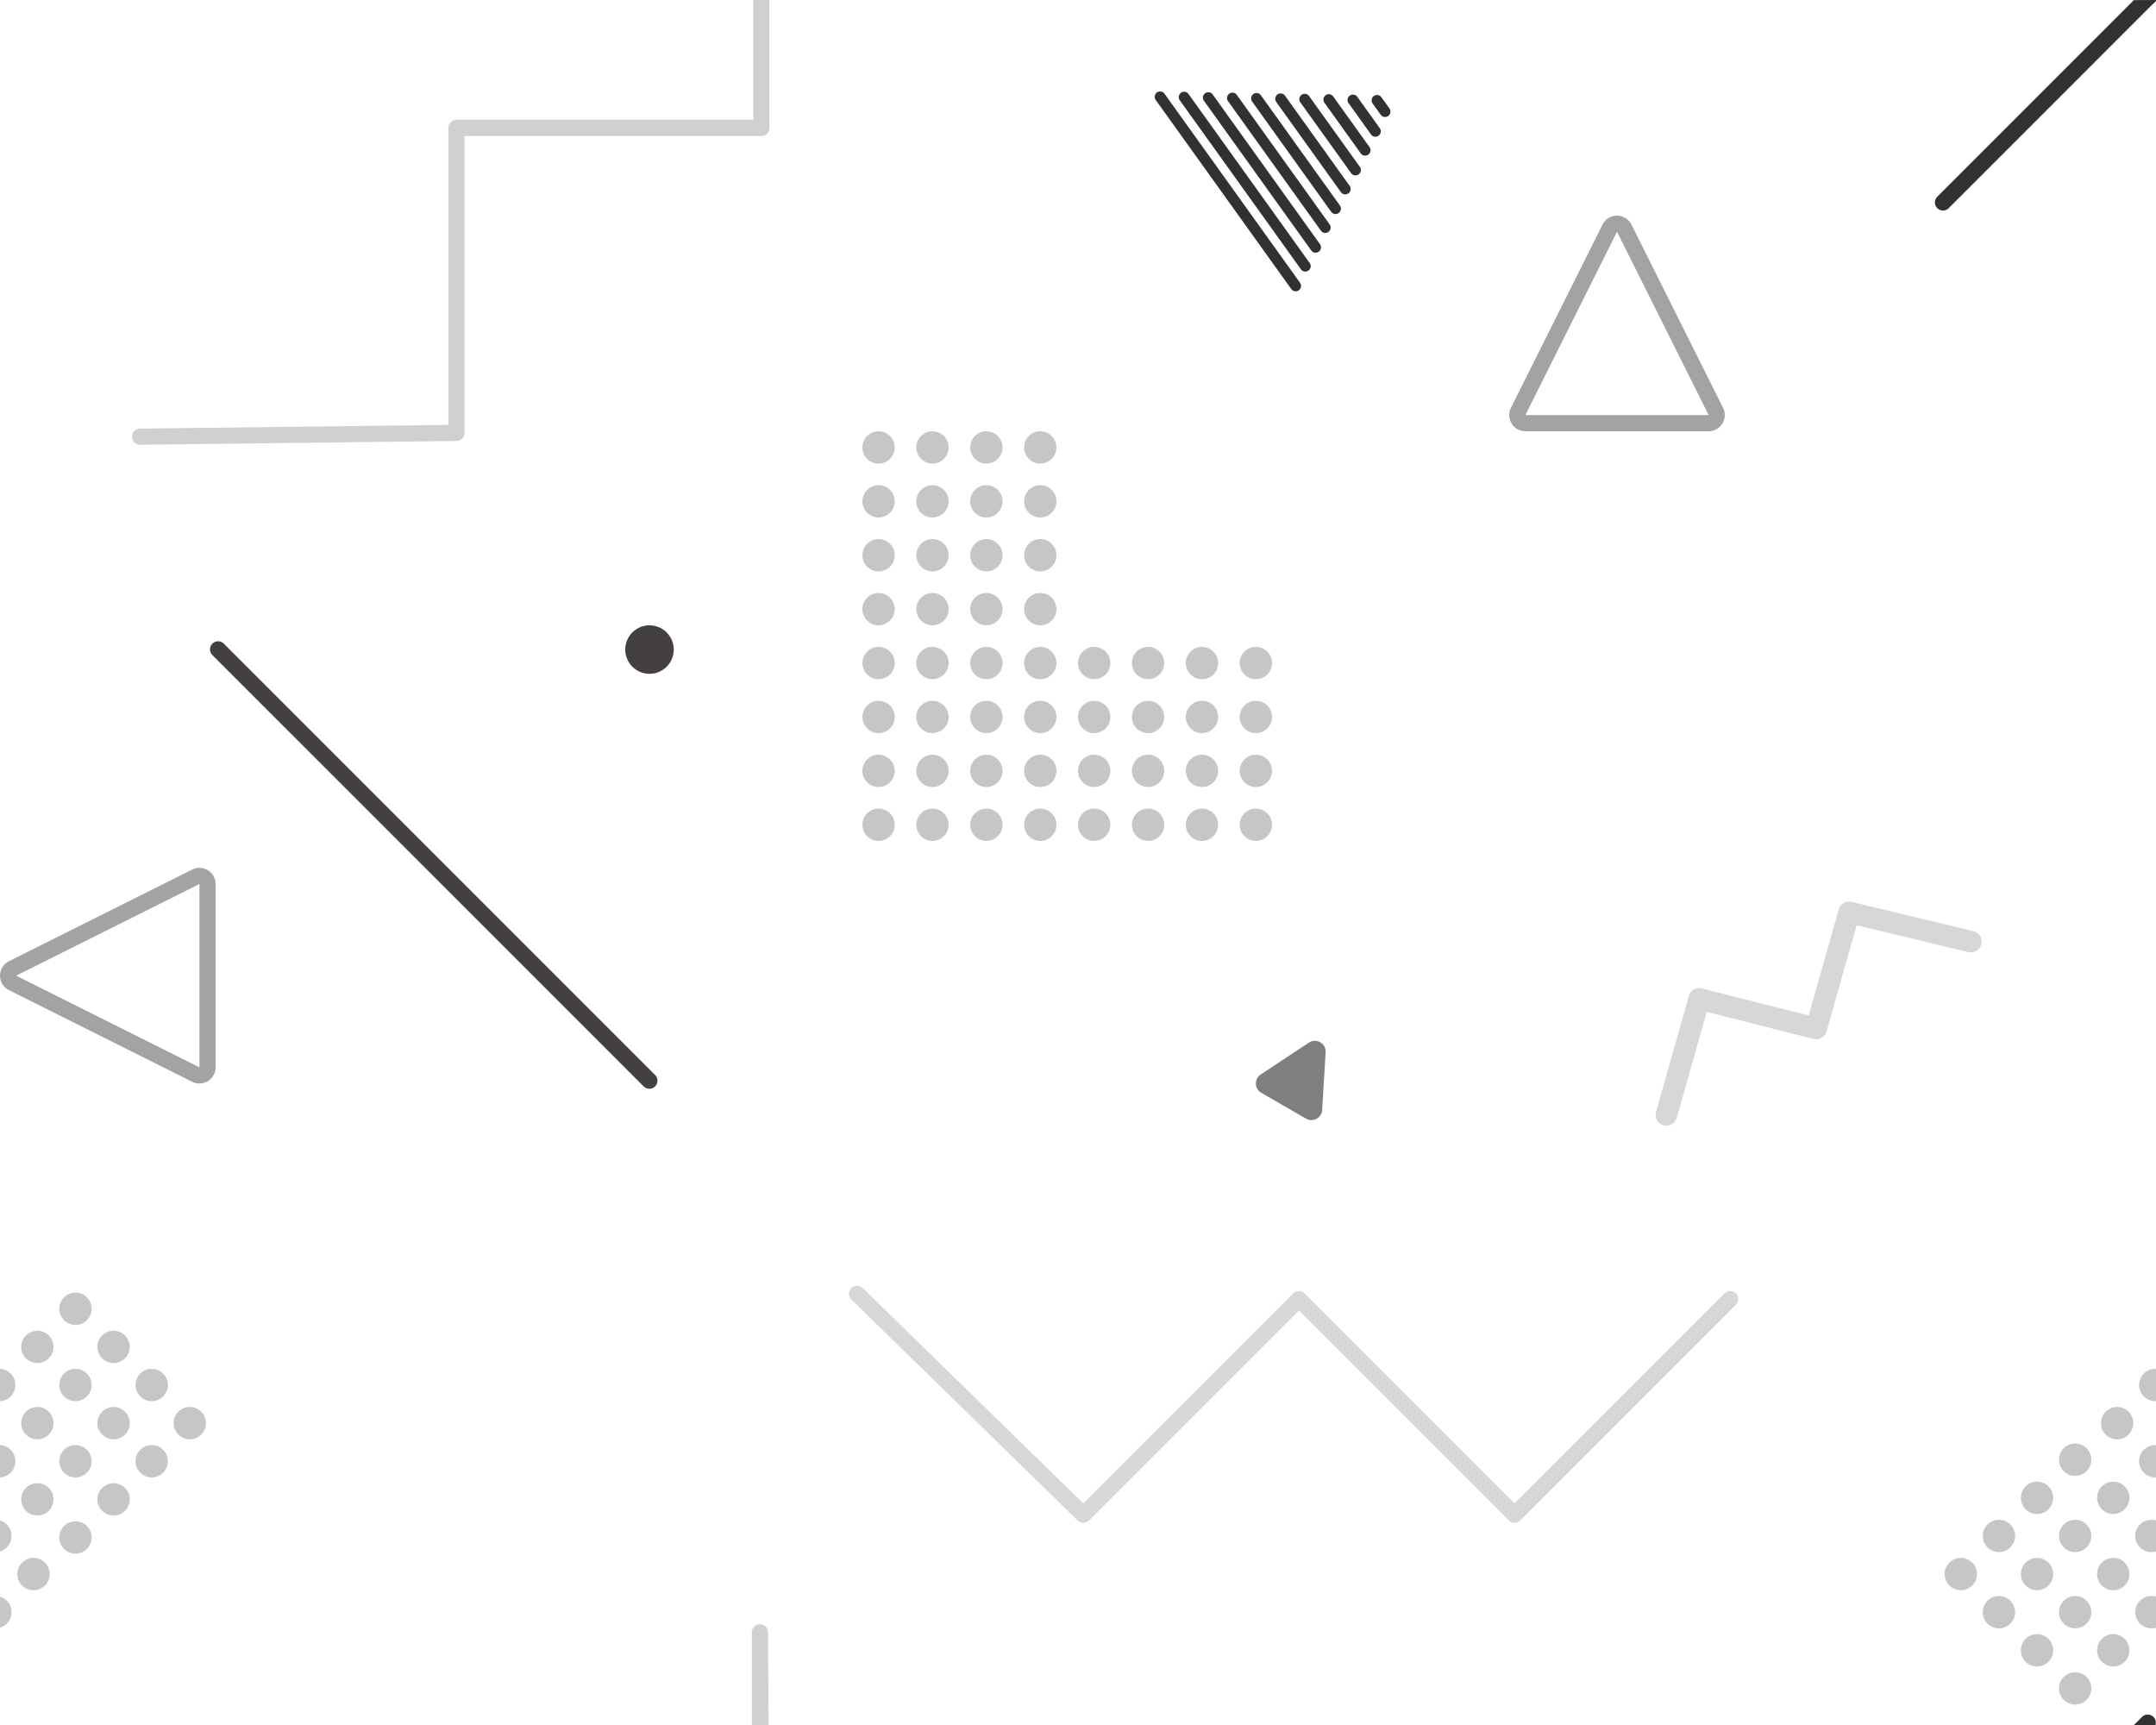 <svg width="400" height="320" xmlns="http://www.w3.org/2000/svg"><g transform="translate(-13 -21)" fill="none" fill-rule="evenodd"><path d="M52.44 142.56a1.5 1.5 0 1 1 2.12-2.12l80.007 80.006a1.5 1.5 0 0 1-2.121 2.12l-80.007-80.005z" fill="#444040" fill-rule="nonzero"/><path d="M332.935 260.935a1.5 1.5 0 1 1 2.122 2.122l-40 40a1.5 1.5 0 0 1-2.122 0l-38.939-38.94-38.94 38.94a1.5 1.5 0 0 1-2.108.012l-41.996-40.996a1.5 1.5 0 0 1 2.096-2.146l40.935 39.96 38.952-38.952a1.5 1.5 0 0 1 2.122 0l38.94 38.94 38.938-38.94zM324.086 228.385a2 2 0 0 1-3.849-1.088l6.094-21.543a2 2 0 0 1 2.416-1.395l19.818 5.017 5.565-19.672a2 2 0 0 1 2.391-1.4l22.592 5.43a2 2 0 0 1-.934 3.89l-20.724-4.982-5.57 19.694a2 2 0 0 1-2.416 1.395l-19.818-5.017-5.565 19.671z" fill="#D7D7D7" fill-rule="nonzero"/><path d="M152.756 43.233V18.5l3 .25v25.983a1.5 1.5 0 0 1-1.5 1.5H99.187v55.069a1.5 1.5 0 0 1-1.482 1.5l-58.684.707a1.5 1.5 0 1 1-.036-3l57.202-.69V44.733a1.5 1.5 0 0 1 1.5-1.5h55.069z" fill="#D0D0D0" fill-rule="nonzero"/><g transform="translate(173 101)" fill="#C5C6C6"><circle cx="3" cy="3" r="3"/><circle cx="13" cy="3" r="3"/><circle cx="23" cy="3" r="3"/><circle cx="33" cy="3" r="3"/><circle cx="3" cy="13" r="3"/><circle cx="13" cy="13" r="3"/><circle cx="23" cy="13" r="3"/><circle cx="33" cy="13" r="3"/><circle cx="3" cy="23" r="3"/><circle cx="13" cy="23" r="3"/><circle cx="23" cy="23" r="3"/><circle cx="33" cy="23" r="3"/><circle cx="3" cy="33" r="3"/><circle cx="13" cy="33" r="3"/><circle cx="23" cy="33" r="3"/><circle cx="33" cy="33" r="3"/></g><g transform="translate(173 141)" fill="#C5C6C6"><circle cx="3" cy="3" r="3"/><circle cx="13" cy="3" r="3"/><circle cx="23" cy="3" r="3"/><circle cx="33" cy="3" r="3"/><circle cx="3" cy="13" r="3"/><circle cx="13" cy="13" r="3"/><circle cx="23" cy="13" r="3"/><circle cx="33" cy="13" r="3"/><circle cx="3" cy="23" r="3"/><circle cx="13" cy="23" r="3"/><circle cx="23" cy="23" r="3"/><circle cx="33" cy="23" r="3"/><circle cx="3" cy="33" r="3"/><circle cx="13" cy="33" r="3"/><circle cx="23" cy="33" r="3"/><circle cx="33" cy="33" r="3"/></g><g transform="translate(213 141)" fill="#C5C6C6"><circle cx="3" cy="3" r="3"/><circle cx="13" cy="3" r="3"/><circle cx="23" cy="3" r="3"/><circle cx="33" cy="3" r="3"/><circle cx="3" cy="13" r="3"/><circle cx="13" cy="13" r="3"/><circle cx="23" cy="13" r="3"/><circle cx="33" cy="13" r="3"/><circle cx="3" cy="23" r="3"/><circle cx="13" cy="23" r="3"/><circle cx="23" cy="23" r="3"/><circle cx="33" cy="23" r="3"/><circle cx="3" cy="33" r="3"/><circle cx="13" cy="33" r="3"/><circle cx="23" cy="33" r="3"/><circle cx="33" cy="33" r="3"/></g><g transform="rotate(45 -122.747 634.7)" fill="#C5C6C6"><circle cx="3.707" cy="3.695" r="3"/><circle cx="3.707" cy="13.695" r="3"/><circle cx="13.707" cy="13.695" r="3"/><circle cx="3" cy="24" r="3"/><circle cx="13" cy="24" r="3"/><circle cx="23" cy="24" r="3"/><circle cx="3" cy="34" r="3"/><circle cx="13" cy="34" r="3"/><circle cx="23" cy="34" r="3"/><circle cx="33" cy="34" r="3"/><circle cx="3" cy="44" r="3"/><circle cx="13" cy="44" r="3"/><circle cx="23" cy="44" r="3"/><circle cx="33" cy="44" r="3"/><circle cx="3" cy="54" r="3"/><circle cx="13" cy="54" r="3"/><circle cx="23" cy="54" r="3"/><circle cx="33" cy="54" r="3"/></g><g transform="rotate(45 -299.798 162.364)" fill="#C5C6C6"><circle cx="3" cy="3" r="3"/><circle cx="13" cy="3" r="3"/><circle cx="23" cy="3" r="3"/><circle cx="33" cy="3" r="3"/><circle cx="3" cy="13" r="3"/><circle cx="13" cy="13" r="3"/><circle cx="23" cy="13" r="3"/><circle cx="33" cy="13" r="3"/><circle cx="3" cy="23" r="3"/><circle cx="13" cy="23" r="3"/><circle cx="23" cy="23" r="3"/><circle cx="33" cy="23" r="3"/><circle cx="13" cy="33" r="3"/><circle cx="23" cy="33" r="3"/><circle cx="33" cy="33" r="3"/></g><g transform="rotate(45 -358.097 165.5)" fill="#C5C6C6"><circle cx="3" cy="3" r="3"/><circle cx="13" cy="3" r="3"/><circle cx="13" cy="13" r="3"/></g><path d="M152.487 343.114v-19.292a1.5 1.5 0 0 1 3 0l.126 19.292h-3.126z" fill="#D0D0D0" fill-rule="nonzero"/><path d="M313 64l-17 34h34l-17-34zm2.683-1.342l17 34c.998 1.995-.453 4.342-2.683 4.342h-34c-2.23 0-3.68-2.347-2.683-4.342l17-34c1.105-2.21 4.26-2.21 5.366 0zM16 201.996l34 17v-34l-34 17zm-1.342-2.683l34-17c1.995-.998 4.342.453 4.342 2.683v34c0 2.23-2.347 3.68-4.342 2.683l-34-17c-2.21-1.105-2.21-4.26 0-5.366z" fill="#A2A4A4" fill-rule="nonzero"/><path d="M258.944 216.203l-.643 10.702a2 2 0 0 1-2.996 1.612L247 223.722a2 2 0 0 1-.102-3.4l8.947-5.908c1.376-.908 3.198.144 3.099 1.789z" fill="#7E8080" fill-rule="nonzero"/><circle fill="#444040" cx="133.5" cy="141.5" r="4.5"/><g fill="#313131" fill-rule="nonzero"><path d="M227.422 39.549a1 1 0 1 1 1.626-1.165l25.146 35.074a1 1 0 0 1-1.626 1.165l-25.146-35.074zM231.894 39.622a1 1 0 1 1 1.625-1.165l22.468 31.338a1 1 0 0 1-1.626 1.165l-22.467-31.338zM236.365 39.695a1 1 0 1 1 1.626-1.166l19.904 27.763a1 1 0 1 1-1.626 1.165l-19.904-27.762zM240.837 39.768a1 1 0 1 1 1.625-1.166l17.224 24.024a1 1 0 1 1-1.626 1.166l-17.223-24.024zM245.308 39.84a1 1 0 1 1 1.626-1.165l14.66 20.448a1 1 0 1 1-1.626 1.166l-14.66-20.448zM249.78 39.914a1 1 0 1 1 1.625-1.166l11.98 16.71a1 1 0 1 1-1.625 1.165l-11.98-16.71zM254.252 39.987a1 1 0 1 1 1.625-1.166l9.416 13.134a1 1 0 1 1-1.626 1.165l-9.415-13.133zM258.723 40.06a1 1 0 1 1 1.625-1.166l6.736 9.395a1 1 0 0 1-1.625 1.166l-6.736-9.395zM263.195 40.133a1 1 0 1 1 1.625-1.166l4.172 5.82a1 1 0 0 1-1.626 1.165l-4.171-5.82zM267.666 40.206a1 1 0 1 1 1.626-1.166l1.491 2.08a1 1 0 0 1-1.625 1.166l-1.492-2.08z"/></g><path d="M413.218 21L412 22.152l-37.44 37.444a1.5 1.5 0 1 1-2.12-2.122l36.454-36.454 4.324-.02zM410.44 339.471a1.5 1.5 0 0 1 2.12 2.121l-1.124 1.125-3.122-1.12 2.125-2.126z" fill="#313131" fill-rule="nonzero"/></g></svg>